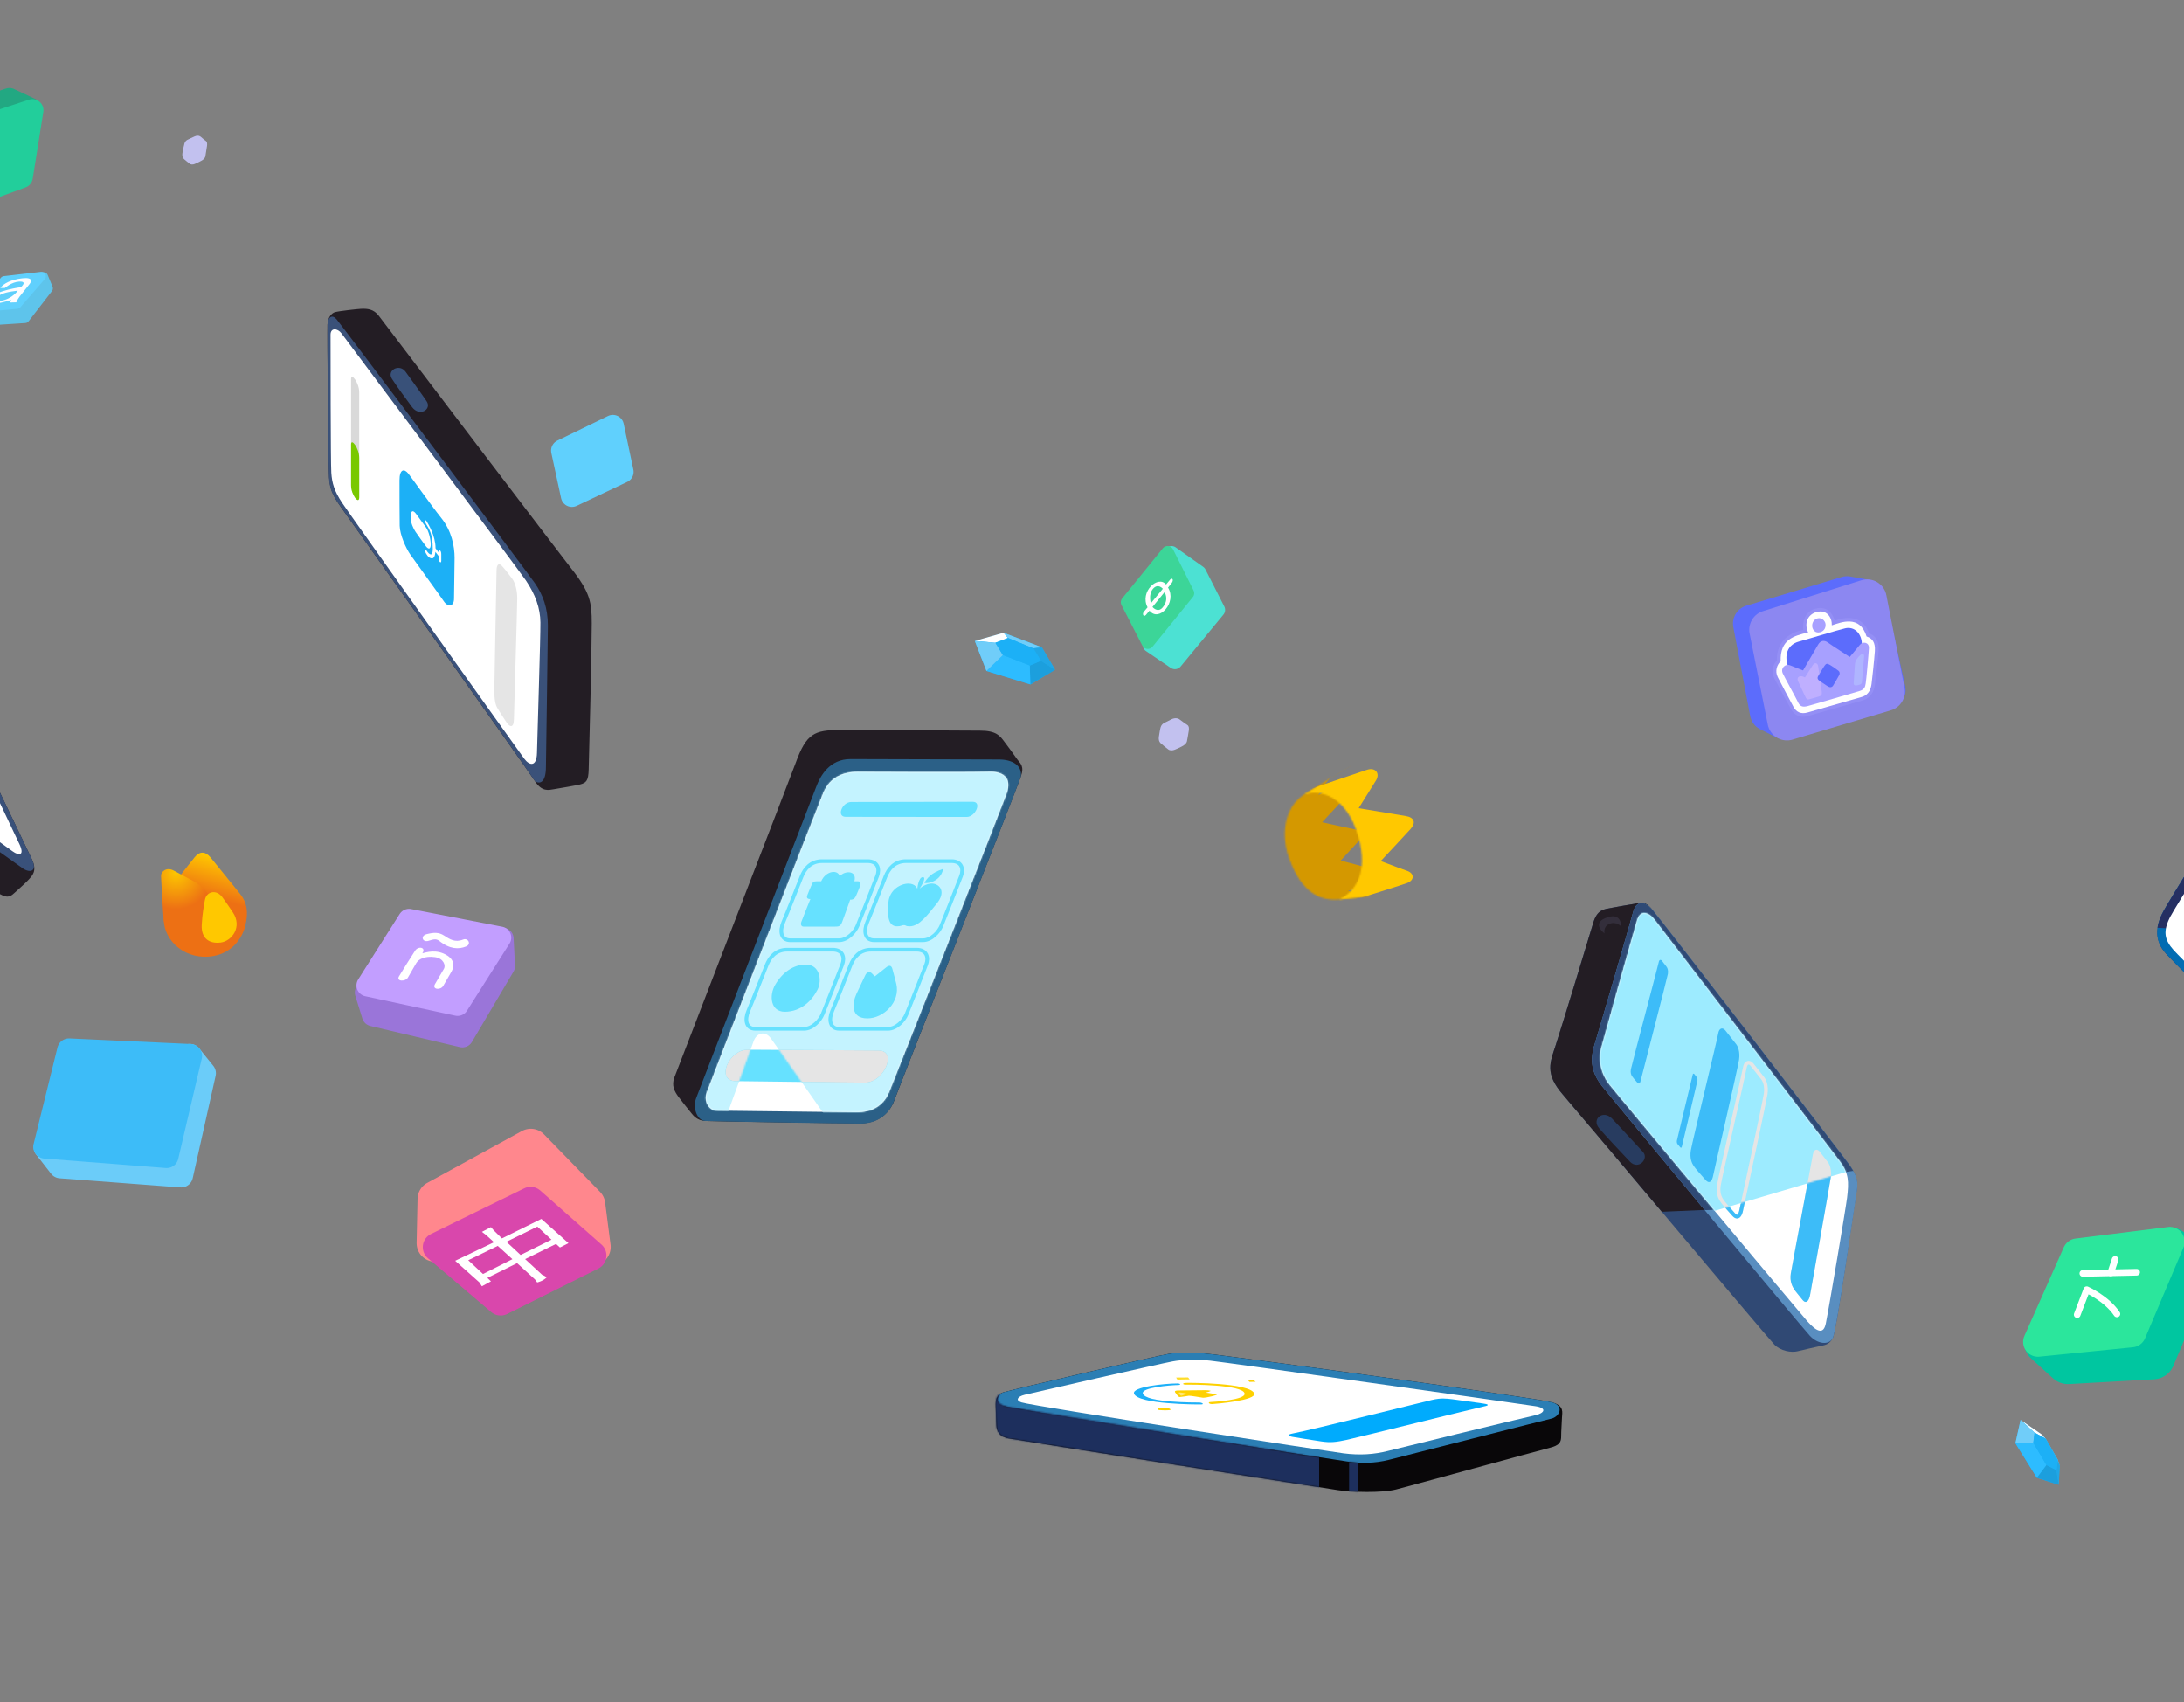 <svg width="1441" height="1123" viewBox="0 0 1441 1123" fill="none" xmlns="http://www.w3.org/2000/svg">
<rect x="0" y="0" width="1441" height="1123" fill="#808080" stroke="none"/>
<g clip-path="url(#clip0_2001_3895)">
<g clip-path="url(#clip1_2001_3895)">
<g clip-path="url(#clip2_2001_3895)">
<mask id="mask0_2001_3895" style="mask-type:luminance" maskUnits="userSpaceOnUse" x="-220" y="0" width="2001" height="1123">
<path d="M1780.84 0.92H-219.141V1122.86H1780.84V0.92Z" fill="white"/>
</mask>
<g mask="url(#mask0_2001_3895)">
<path d="M128.173 90.08C127.197 90.568 124.392 91.788 123.539 92.275C122.685 92.763 122.075 93.495 121.709 94.593C121.343 95.69 120.612 99.471 120.368 100.934C120.124 102.397 120.368 103.739 121.1 104.592C121.831 105.446 124.026 107.031 125.002 107.885C125.978 108.739 127.319 108.617 128.538 108.129C129.758 107.641 132.807 106.178 133.782 105.446C134.758 104.714 135.368 103.861 135.49 103.129C135.612 102.397 136.465 97.275 136.587 96.178C136.738 94.823 136.709 93.617 135.855 93.007C135.002 92.397 133.465 91.126 132.563 90.324C131.465 89.349 129.88 89.227 128.173 90.08Z" fill="#C2C1EF"/>
<path d="M39.864 769.528L119.533 775.555L134.648 708.02L125.286 696.464L29.986 756.851L39.864 769.528Z" fill="#6BCCF9"/>
<path d="M39.864 769.528L119.533 775.555L134.648 708.02L125.286 696.464L29.986 756.851L39.864 769.528Z" stroke="#6BCCF9" stroke-width="15.61" stroke-linecap="round" stroke-linejoin="round"/>
<path d="M29.768 756.517L109.971 762.767L125.526 696.535L45.506 692.854L29.768 756.517Z" fill="#3DBCF8"/>
<path d="M29.768 756.517L109.971 762.767L125.526 696.535L45.506 692.854L29.768 756.517Z" stroke="#3DBCF8" stroke-width="15.61" stroke-linecap="round" stroke-linejoin="round"/>
<path d="M1358.25 979.364L1343.98 974.995L1329.77 952.08L1333.17 936.816L1347.21 946.444L1358.92 966.973L1358.25 979.364Z" fill="#1CB0F6"/>
<path d="M1333.26 936.809L1342.48 945.18L1349.78 949.193L1347.26 946.38L1333.26 936.809Z" fill="white"/>
<path d="M1359.06 967.078L1357.67 962.92L1349.77 949.193L1347.26 946.38L1359.06 967.078Z" fill="#70CDF9"/>
<path d="M1359.06 967.078L1357.67 962.92L1356.81 969.737L1358.36 979.601L1359.06 967.078Z" fill="#21A6E5"/>
<path d="M1343.91 974.864L1350.24 966.45L1356.81 969.737L1358.36 979.601L1343.91 974.864Z" fill="#1C9FDD"/>
<path d="M1343.91 974.864L1350.24 966.45L1341.63 951.896L1329.76 952.115L1343.91 974.864Z" fill="#2DBCFF"/>
<path d="M1333.17 936.718L1342.48 945.18L1341.63 951.896L1329.76 952.115L1333.17 936.718Z" fill="#70CDF9"/>
<path d="M1356.96 969.972L1350.27 966.551L1341.55 951.813L1342.39 945.04L1349.84 949.087L1357.81 963.106L1356.96 969.972Z" fill="#1CB0F6"/>
<path d="M772.935 474.518C771.729 475.09 769.111 476.406 768.057 476.975C767.002 477.544 766.256 478.385 765.821 479.634C765.386 480.883 764.911 484.32 764.635 485.981C764.359 487.641 764.688 489.154 765.616 490.104C766.544 491.054 769.553 493.412 770.784 494.357C772.016 495.302 773.685 495.136 775.195 494.559C776.706 493.982 779.866 492.507 781.068 491.659C782.27 490.812 783.014 489.833 783.152 489.003C783.29 488.173 784.257 483.093 784.388 481.849C784.55 480.313 784.491 478.95 783.416 478.278C782.341 477.606 779.549 475.591 778.41 474.703C777.024 473.622 775.046 473.517 772.935 474.518Z" fill="#C2C1EF"/>
<path d="M1364.45 898.467L1420.49 895.32L1443.24 841.419L1431.79 824.294L1350.05 885.408L1364.45 898.467Z" fill="#00C6A0"/>
<path d="M1364.45 898.467L1420.49 895.32L1443.24 841.419L1431.79 824.294L1350.05 885.408L1364.45 898.467Z" stroke="#00C6A0" stroke-width="29.268" stroke-linecap="round" stroke-linejoin="round"/>
<path d="M1344.62 885.285L1406.31 879.095L1431.66 819.164L1370.62 826.762L1344.62 885.285Z" fill="#2BE69C"/>
<path d="M1344.62 885.285L1406.31 879.095L1431.66 819.164L1370.62 826.762L1344.62 885.285Z" stroke="#2BE69C" stroke-width="19.512" stroke-linecap="round" stroke-linejoin="round"/>
<path d="M1370.54 867.279L1376.82 850.839C1376.82 850.839 1389.84 856.559 1396.74 866.799" stroke="white" stroke-width="4.39" stroke-linecap="round" stroke-linejoin="round"/>
<path d="M1374.26 840.065L1409.73 839.302" stroke="white" stroke-width="4.39" stroke-linecap="round" stroke-linejoin="round"/>
<path d="M1395.56 830.865L1392.65 839.726" stroke="white" stroke-width="4.39" stroke-linecap="round" stroke-linejoin="round"/>
<path d="M695.952 441.732L679.974 451.575L650.839 442.592L643.218 422.95L662.196 417.499L687.278 427.036L695.952 441.732Z" fill="#1CB0F6"/>
<path d="M643.305 422.799L656.869 424.066L665.106 420.989L662.182 417.42L643.305 422.799Z" fill="white"/>
<path d="M687.468 427.037L681.645 427.7L665.106 420.989L662.182 417.42L687.468 427.037Z" fill="#70CDF9"/>
<path d="M687.468 427.037L681.645 427.7L686.601 435.857L696.22 441.878L687.468 427.037Z" fill="#21A6E5"/>
<path d="M679.824 451.496L679.446 438.982L686.601 435.857L696.22 441.878L679.824 451.496Z" fill="#1C9FDD"/>
<path d="M679.824 451.496L679.446 438.982L661.749 432.106L650.854 442.65L679.824 451.496Z" fill="#2DBCFF"/>
<path d="M643.149 422.825L656.869 424.066L661.749 432.106L650.854 442.65L643.149 422.825Z" fill="#70CDF9"/>
<path d="M686.893 435.958L679.551 439.055L661.627 432.098L656.692 424.009L665.062 420.813L681.892 427.757L686.893 435.958Z" fill="#1CB0F6"/>
<path d="M775.212 436.582L803.445 402.372L791.021 377.905L772.942 365.113L758.852 425.465L775.212 436.582Z" fill="#4CE1D3"/>
<path d="M775.212 436.582L803.445 402.372L791.021 377.905L772.942 365.113L758.852 425.465L775.212 436.582Z" stroke="#4CE1D3" stroke-width="9.756" stroke-linecap="round" stroke-linejoin="round"/>
<path d="M757.311 424.004L783.853 391.332L770.376 364.322L743.587 397.326L757.311 424.004Z" fill="#3CD598"/>
<path d="M757.311 424.004L783.853 391.332L770.376 364.322L743.587 397.326L757.311 424.004Z" stroke="#3CD598" stroke-width="8.162" stroke-linecap="round" stroke-linejoin="round"/>
<path d="M771.995 382.428C770.582 384.112 770.259 384.554 769.366 385.595C764.028 379.206 751.746 390.391 757.163 400.668C756.301 401.695 755.596 402.536 754.733 403.564C753.322 405.245 754.683 407.342 756.094 405.661C756.878 404.726 757.583 403.886 758.446 402.858C764.699 410.811 776.693 397.314 770.661 387.637C771.053 387.17 771.895 386.123 773.025 384.686C774.685 382.576 773.408 380.744 771.995 382.428Z" fill="white"/>
<path d="M768.362 390.642L760.396 400.435C760.396 400.435 763.833 404.672 767.125 400.748C771.593 395.423 768.362 390.642 768.362 390.642Z" fill="#3CD598"/>
<path d="M767.223 388.414C767.223 388.414 764.058 384.484 760.687 388.501C757.551 392.237 759.345 398.001 759.345 398.001L767.223 388.414Z" fill="#3CD598"/>
<path d="M128.416 565.548C125.241 569.517 117.319 579.45 113.173 585.06C109.026 590.67 107.923 599.524 108.051 606.889C108.295 620.913 122.732 633.987 140.977 630.669C152.863 628.508 159.837 619.352 161.942 610.301C163.875 601.987 163.17 595.601 158.294 589.572C151.587 581.279 142.441 569.938 138.904 565.67C135.368 561.402 131.592 561.579 128.416 565.548Z" fill="url(#paint0_linear_2001_3895)"/>
<path d="M106.242 577.796C106.3 580.388 107.338 599.448 108.009 606.761C108.905 616.523 128.783 620.913 137.111 610.375C140.933 605.54 144.514 590.426 127.502 581.191C122.933 578.711 117.044 575.582 114.53 574.288C109.637 571.767 106.184 575.204 106.242 577.796Z" fill="url(#paint1_radial_2001_3895)"/>
<path d="M135.221 593.586C134.745 596.134 133.416 602.928 133.089 610.265C132.685 619.328 138.295 622.742 145.664 621.785C153.027 620.829 160.002 611.437 153.647 601.921C150.124 596.645 148.344 594.08 146.644 591.821C142.563 586.401 136.222 588.231 135.221 593.586Z" fill="#FFC800"/>
<path d="M377.352 327.111L410.737 311.293L404.353 281.028L370.906 297.273L377.352 327.111Z" fill="#60D0FD"/>
<path d="M377.352 327.111L410.737 311.293L404.353 281.028L370.906 297.273L377.352 327.111Z" stroke="#60D0FD" stroke-width="14.634" stroke-linecap="round" stroke-linejoin="round"/>
<path d="M-7.866 211.778L16.539 210.186L31.955 190.235L28.744 182.496L-12.252 204.538L-7.866 211.778Z" fill="#5EC4EB"/>
<path d="M-7.866 211.778L16.539 210.186L31.955 190.235L28.744 182.496L-12.252 204.538L-7.866 211.778Z" stroke="#5EC4EB" stroke-width="5.854" stroke-linecap="round" stroke-linejoin="round"/>
<path d="M-12.156 202.965L11.229 200.806L27.284 182.248L2.862 185.078L-12.156 202.965Z" fill="#60D0FD"/>
<path d="M-12.156 202.965L11.229 200.806L27.284 182.248L2.862 185.078L-12.156 202.965Z" stroke="#60D0FD" stroke-width="5.854" stroke-linecap="round" stroke-linejoin="round"/>
<path d="M14.76 183.6C7.077 184.454 2.321 187.137 0.248 189.942C0.857 190.064 3.296 189.942 3.296 189.942C3.296 189.942 7.537 186.103 12.565 185.795C18.54 185.43 13.784 189.454 13.784 189.454C13.784 189.454 -1.934 191.513 -5.85 196.283C-12.557 204.454 7.443 197.868 7.443 197.868L6.589 199.576L10.735 199.454C10.735 199.454 11.345 197.747 12.93 195.673C14.516 193.6 18.54 188.6 19.516 187.381C20.491 186.161 22.442 182.747 14.76 183.6Z" fill="#FDFDFF"/>
<path d="M11.711 191.771C11.711 191.771 4.516 192.381 0.735 194.21C-2.567 195.808 -5.24 199.454 0.979 198.356C8.166 197.088 11.711 191.771 11.711 191.771Z" fill="#60CFFB"/>
<path d="M6.236 65.365L-33.492 78.359L-38.469 120.768L-26.635 131.024L20.434 72.043L6.236 65.365Z" fill="#22A782"/>
<path d="M6.236 65.365L-33.492 78.359L-38.469 120.768L-26.635 131.024L20.434 72.043L6.236 65.365Z" stroke="#22A882" stroke-width="14.634" stroke-linecap="round" stroke-linejoin="round"/>
<path d="M21.366 72.735L-20.569 86.429L-25.433 131.325L14.352 116.774L21.366 72.735Z" fill="#22CE9B"/>
<path d="M21.366 72.735L-20.569 86.429L-25.433 131.325L14.352 116.774L21.366 72.735Z" stroke="#22CE9B" stroke-width="14.634" stroke-linecap="round" stroke-linejoin="round"/>
<path d="M387.15 794.774L350.207 756.861L287.698 791.091L287.082 820.165L390.739 822.612L387.15 794.774Z" fill="#FF878D"/>
<path d="M387.15 794.774L350.207 756.861L287.698 791.091L287.082 820.165L390.739 822.612L387.15 794.774Z" stroke="#FF878D" stroke-width="24.39" stroke-linecap="round" stroke-linejoin="round"/>
<path d="M390.479 828.258L350.098 792.614L288.597 822.736L330.329 858.23L390.479 828.258Z" fill="#D947AC"/>
<path d="M390.479 828.258L350.098 792.614L288.597 822.736L330.329 858.23L390.479 828.258Z" stroke="#D947AC" stroke-width="19.262" stroke-linecap="round" stroke-linejoin="round"/>
<path d="M317.967 812.674L320.708 814.739L325.939 819.506L300.317 831.736L316.284 845.978L317.936 848.572L323.947 845.299L321.554 843.033L341.173 833.283L352.953 844.028L354.423 846.038C354.423 846.038 358.273 845.195 360.592 842.772C360.037 841.811 357.704 840.989 357.704 840.989L346.456 830.628L366.857 820.623L369.451 822.97L375.082 820.113L357.18 804.13L331.148 816.992L325.734 811.64L323.904 809.542L317.967 812.674Z" fill="white"/>
<path d="M334.133 819.211L343.489 827.905L363.848 817.826L354.534 809.206L334.133 819.211Z" fill="#D947AC"/>
<path d="M308.944 831.388L318.673 840.458L338.083 830.681L328.416 821.92L308.944 831.388Z" fill="#D947AC"/>
<path d="M246.059 669.72L305.076 683.67L332.481 637.316L331.564 619.242L241.442 654.754L246.059 669.72Z" fill="#9A75D9"/>
<path d="M246.059 669.72L305.076 683.67L332.481 637.316L331.564 619.242L241.442 654.754L246.059 669.72Z" stroke="#9A75D9" stroke-width="14.634" stroke-linecap="round" stroke-linejoin="round"/>
<path d="M242.514 650.063L301.922 662.88L330.011 618.554L269.883 606.887L242.514 650.063Z" fill="#C29EFF"/>
<path d="M242.514 650.063L301.922 662.88L330.011 618.554L269.883 606.887L242.514 650.063Z" stroke="#C29EFF" stroke-width="14.634" stroke-linecap="round" stroke-linejoin="round"/>
<path d="M305.59 619.826C300.216 622.031 296.591 619.559 293.016 617.213C289.442 614.868 286.037 615.155 281.6 616.255C277.164 617.355 278.702 621.763 282.533 620.736C285.117 620.044 287.467 618.827 289.854 620.739C296.788 626.291 302.715 626.34 307.445 624.417C311.309 622.846 308.727 618.539 305.59 619.826Z" fill="white"/>
<path d="M295.227 630.459C288.066 625.787 280.926 628.398 278.655 628.918C281.35 624.982 276.061 623.899 273.898 627.157C271.87 630.212 264.85 641.366 263.265 644.111C261.252 647.597 267.529 647.7 269.115 644.954C269.907 643.581 273.444 637.456 274.603 635.449C276.127 632.809 280.251 630.543 286.918 631.435C292.765 632.217 294.123 637.003 292.965 639.01C291.806 641.017 288.476 646.663 287.013 649.198C284.879 652.894 290.738 653.355 292.445 650.398C293.543 648.497 296.226 643.85 297.811 641.104C299.093 638.884 300.852 634.129 295.227 630.459Z" fill="white"/>
<mask id="mask1_2001_3895" style="mask-type:luminance" maskUnits="userSpaceOnUse" x="-442" y="-584" width="2267" height="3071">
<path d="M882.986 -583.437L1824.95 2004.59L500.226 2486.75L-441.738 -101.277L882.986 -583.437Z" fill="white"/>
</mask>
<g mask="url(#mask1_2001_3895)">
<mask id="mask2_2001_3895" style="mask-type:alpha" maskUnits="userSpaceOnUse" x="847" y="490" width="120" height="104">
<path d="M966.644 527.109L914.299 490.616C914.299 490.616 870.641 517.927 860.242 524.364C849.842 530.801 843.894 547.128 850.422 565.776C858.682 589.375 871.385 594.465 883.563 593.351C895.741 592.237 942.885 586.629 942.885 586.629L966.644 527.109Z" fill="#FFC800"/>
</mask>
<g mask="url(#mask2_2001_3895)">
<path d="M888.246 507.107C892.997 504.295 892.119 504.636 886.308 508.201C875.912 514.581 852.859 529.33 852.859 529.33L852.672 529.528C852.672 529.528 881.412 511.151 888.246 507.107Z" fill="#D49800"/>
<path d="M908.139 582.19C913.094 580.739 912.48 575.227 907.539 573.864C894.375 570.171 836.866 555.245 836.866 555.245L852.206 598.879C852.206 598.879 900.24 584.383 908.139 582.19Z" fill="#D49800"/>
<path d="M896.206 555.11C899.114 551.868 897.926 547.923 893.221 547.008C883.028 545.024 834.283 533.79 834.283 533.79L849.918 605.258C849.918 605.258 891.994 559.804 896.206 555.11Z" fill="#D49800"/>
<path d="M888.789 524.76C892.445 521.034 890.171 516 885.338 517.977C874.649 522.391 832.277 540.14 832.277 540.14L837.959 579.456C837.959 579.456 885.254 528.404 888.789 524.76Z" fill="#D49800"/>
<path d="M877.537 513.341C886.454 503.864 834.741 528.398 834.741 528.398L854.81 607.784C854.81 607.784 919.186 591.949 905.128 591.287C864.723 589.381 853.394 538.999 877.537 513.341Z" fill="#D49800"/>
</g>
<mask id="mask3_2001_3895" style="mask-type:alpha" maskUnits="userSpaceOnUse" x="860" y="490" width="107" height="104">
<path d="M966.644 527.109L914.299 490.616C914.299 490.616 870.256 517.937 860.242 524.364C870.934 520.156 888.578 525.245 896.177 551.718C903.312 576.571 893.508 588.751 883.563 593.351C895.127 592.331 942.885 586.629 942.885 586.629L966.644 527.109Z" fill="#FFC800"/>
</mask>
<g mask="url(#mask3_2001_3895)">
<path d="M918.927 589.604C924.418 589.022 924.137 588.991 918.926 589.58C902.086 591.485 853.21 596.732 853.21 596.732L852.968 596.753C852.968 596.753 909.598 590.592 918.927 589.604Z" fill="#FFC800"/>
<path d="M907.848 514.921C910.747 510.232 907.575 505.8 901.58 507.972C890.204 511.844 849.029 525.754 849.029 525.754L881.39 557.391C881.39 557.391 904.362 520.318 907.848 514.921Z" fill="#FFC800"/>
<path d="M930.735 546.842C934.395 542.748 933.161 539.231 927.518 538.339C914.831 536.159 849.315 525.431 849.315 525.431L879.802 601.318C879.802 601.318 924.516 553.798 930.735 546.842Z" fill="#FFC800"/>
<path d="M928.295 582.599C933.259 580.842 933.398 576.24 928.441 574.529C915.968 570.221 864.572 550.103 864.572 550.103L862.845 603.17C862.845 603.17 919.861 585.582 928.295 582.599Z" fill="#FFC800"/>
</g>
</g>
<path d="M1245 455.175L1231.66 394.766L1218.65 392.427L1155.71 411.373L1166.86 470.102L1176.34 474.843L1245 455.175Z" fill="#5C6CFC"/>
<path d="M1245 455.175L1231.66 394.766L1218.65 392.427L1155.71 411.373L1166.86 470.102L1176.34 474.843L1245 455.175Z" stroke="#5C6CFC" stroke-width="24.585" stroke-linecap="round" stroke-linejoin="round"/>
<path d="M1204.33 441.302C1203.95 442.092 1202.21 444.814 1201.63 445.78C1201.05 446.746 1201.72 447.009 1202.3 446.922C1202.88 446.834 1204.62 446.57 1205.3 446.395C1205.97 446.219 1206.46 445.517 1206.36 444.814C1206.26 444.112 1205.88 442.356 1205.59 441.478C1205.3 440.6 1204.72 440.512 1204.33 441.302Z" fill="#D7D9FE"/>
<path d="M1231.96 395.117L1167.05 415.488L1179.03 475.546L1243.93 456.229L1231.96 395.117Z" fill="#8C87F1"/>
<path d="M1231.96 395.117L1167.05 415.488L1179.03 475.546L1243.93 456.229L1231.96 395.117Z" stroke="#8C87F1" stroke-width="25.785" stroke-linecap="round" stroke-linejoin="round"/>
<path d="M1197.96 401.527C1188.01 404.073 1189.84 415.576 1189.84 415.576C1189.84 415.576 1171.98 417.595 1172.36 435.771C1169.95 438.053 1168.31 442.883 1170.72 447.624C1172.12 450.368 1179.51 463.868 1181.63 467.731C1183.76 471.595 1187.53 473.878 1192.45 472.473C1197.38 471.068 1222.97 463.78 1228.86 462.112C1234.76 460.443 1236.59 455.175 1236.98 452.366C1237.36 449.556 1239.01 436.034 1239.49 429.361C1239.97 422.688 1237.27 419.176 1233.21 417.859C1227.8 401.878 1210.51 409.517 1210.51 409.517C1210.51 409.517 1208.25 398.892 1197.96 401.527Z" fill="#948FF5"/>
<path d="M1198.57 403.774C1192 405.576 1190.52 412.063 1193.01 417.212C1183.47 419.527 1174.49 421.722 1174.86 436.271C1172.68 438.326 1170.82 442.498 1172.99 446.767C1174.25 449.237 1181.39 462.795 1183.3 466.273C1185.21 469.751 1188.22 471.28 1192.65 470.015C1197.09 468.75 1223.03 461.311 1228.33 459.81C1233.63 458.308 1234.51 453.565 1234.86 451.035C1235.21 448.506 1236.59 435.63 1237.03 429.623C1237.46 423.615 1235.22 421.068 1231.57 419.882C1227.03 405.303 1214.57 410.659 1208.62 412.548C1208.87 407.673 1205.49 401.878 1198.57 403.774Z" fill="#FFFEFE"/>
<path d="M1199.31 407.937C1196.7 408.551 1195.35 411.098 1195.74 413.644C1196.02 415.522 1197.76 417.946 1200.95 417.068C1204.14 416.19 1204.81 413.293 1204.43 411.361C1204.04 409.429 1201.92 407.322 1199.31 407.937Z" fill="#A7A0FF"/>
<path d="M1217.37 414.522C1211.29 416.015 1195.11 420.981 1186.95 423.215C1177.96 425.673 1176.9 434.541 1180.86 442.005C1183.85 447.644 1199.31 444.463 1205.97 443.234C1212.64 442.005 1228.09 434.454 1228.48 426.2C1228.86 417.946 1223.46 413.029 1217.37 414.522Z" fill="#5C6CFC"/>
<path d="M1206.07 423.917C1203.75 422.161 1201.24 422.424 1199.6 425.234C1197.96 428.044 1189.65 442.268 1189.65 442.268C1189.65 442.268 1184.34 440.249 1181.15 438.931C1177.96 437.614 1174.58 440.775 1176.32 444.375C1177.89 447.616 1185.15 460.782 1186.27 463.165C1187.43 465.624 1188.88 466.853 1192.74 465.799C1196.6 464.746 1223.07 457.019 1226.64 455.965C1230.22 454.912 1230.6 453.244 1230.99 450.873C1231.38 448.502 1232.92 431.644 1233.11 427.605C1233.31 423.566 1228.96 423.039 1227.13 425.41C1226.01 426.846 1220.46 433.4 1220.46 433.4C1220.46 433.4 1207.98 425.368 1206.07 423.917Z" fill="#A7A0FF"/>
<path d="M1196.03 438.844C1194.67 441.039 1192.64 444.112 1190.91 446.922C1187.53 444.99 1185.11 446.658 1186.37 449.468C1187.18 451.296 1190.91 459.039 1191.29 459.917C1191.68 460.795 1192.16 461.761 1193.8 461.322C1195.45 460.882 1197.76 460.18 1200.47 459.39C1201.9 458.973 1202.21 458.073 1202.01 456.404C1201.82 454.736 1199.89 441.478 1199.6 439.458C1199.31 437.439 1197.38 436.649 1196.03 438.844Z" fill="#BFAFFF"/>
<path d="M1226.93 432.61C1225.1 434.541 1224.04 435.683 1223.84 438.844C1223.65 442.005 1223.17 448.853 1223.07 450.434C1222.97 452.014 1223.65 452.541 1225.87 452.014C1228.09 451.488 1228.48 451.048 1228.57 449.292C1228.72 446.656 1229.73 435.507 1229.93 433.312C1230.12 431.117 1228.77 430.678 1226.93 432.61Z" fill="#AFB5FF"/>
<path d="M1207.13 438.492C1205.49 437.614 1204.91 437.702 1203.95 439.019C1202.98 440.336 1200.66 444.375 1199.7 445.868C1198.73 447.361 1199.41 448.414 1200.57 449.205C1201.72 449.995 1204.62 451.926 1205.97 452.805C1207.33 453.683 1208.68 453.507 1209.45 452.366C1210.22 451.224 1212.93 446.395 1213.51 445.341C1214.09 444.288 1213.8 443.058 1212.93 442.444C1212.06 441.829 1208.77 439.371 1207.13 438.492Z" fill="#5C6CFC"/>
</g>
</g>
</g>
</g>
<g clip-path="url(#clip3_2001_3895)">
<mask id="mask4_2001_3895" style="mask-type:luminance" maskUnits="userSpaceOnUse" x="-220" y="0" width="2001" height="1123">
<path d="M1780.84 0.92H-219.141V1122.86H1780.84V0.92Z" fill="white"/>
</mask>
<g mask="url(#mask4_2001_3895)">
<mask id="mask5_2001_3895" style="mask-type:luminance" maskUnits="userSpaceOnUse" x="-325" y="25" width="2755" height="1411">
<path d="M-324.993 25.798H2429.13V1435.54H-324.993V25.798Z" fill="white"/>
</mask>
<g mask="url(#mask5_2001_3895)">
<mask id="mask6_2001_3895" style="mask-type:luminance" maskUnits="userSpaceOnUse" x="-325" y="144" width="816" height="519">
<path d="M-324.451 144.411H490.175V662.942H-324.451V144.411Z" fill="white"/>
</mask>
<g mask="url(#mask6_2001_3895)">
<path d="M-175.062 292.58C-176.404 293.799 -184.466 300.735 -186.038 302.092C-188.721 304.409 -189.94 306.238 -187.867 311.726C-184.153 321.556 -119.453 487.822 -116.16 496.115C-112.868 504.407 -109.087 512.944 -100.673 518.797C-92.258 524.651 -8.402 584.291 -1.893 588.675C4.082 592.699 6.277 592.089 9.448 589.162C11.354 587.404 16.765 582.699 18.96 580.26C21.155 577.821 24.692 574.772 21.155 567.089C16.753 557.526 -66.527 384.774 -70.917 375.262C-75.307 365.75 -78.966 360.384 -84.941 355.994C-90.917 351.604 -162.745 296.604 -166.77 293.19C-170.794 289.775 -173.721 291.36 -175.062 292.58Z" fill="#231D24"/>
<path d="M-172.501 295.873C-169.086 304.775 -97.519 477.269 -94.087 485.505C-90.429 494.285 -86.404 500.383 -77.99 506.236C-69.575 512.09 12.54 571.294 15.302 573.065C20.058 576.114 24.692 574.772 21.156 567.089C16.753 557.526 -66.526 384.774 -70.917 375.262C-75.307 365.75 -78.965 360.384 -84.941 355.994C-90.916 351.604 -162.745 296.604 -166.769 293.19C-170.794 289.775 -174.173 291.515 -172.501 295.873Z" fill="#39517A"/>
<path d="M-164.254 306.461C-161.106 314.668 -95.596 472.141 -92.332 479.691C-87.868 490.017 -81.591 497.187 -73.834 502.583C-66.077 507.979 -5.552 551.48 8.144 561.507C12.911 564.997 16.191 564.178 12.931 557.096C8.873 548.28 -67.169 389.025 -71.216 380.257C-75.264 371.488 -80.465 364.712 -85.974 360.665C-91.483 356.618 -153.965 308.434 -159.579 304.109C-163.434 301.14 -165.794 302.443 -164.254 306.461Z" fill="white"/>
<path d="M220.935 205.954C223.837 205.142 236.013 203.84 238.08 203.744C242.129 203.556 246.486 203.726 250.001 208.417C256.298 216.818 370.883 367.449 376.438 374.422C389.445 390.75 390.445 397.333 390.434 411.311C390.421 427.822 388.957 489.529 388.408 507.745C388.192 514.914 386.913 516.424 382.75 517.503C380.249 518.15 368.511 520.148 365.281 520.673C362.052 521.197 357.59 522.516 353.009 515.418C347.307 506.582 231.119 343.17 225.032 334.658C218.946 326.145 217.657 322.102 217.155 314.734C216.653 307.367 215.847 219.41 216.075 214.157C216.303 208.903 219.195 206.442 220.935 205.954Z" fill="#231D24"/>
<path d="M222.228 210.835C228.471 218.556 347.657 377.197 352.76 384.506C358.201 392.297 361.518 401.237 361.493 412.806C361.47 423.013 360.2 502.542 360.2 505.808C360.2 516.968 355.786 517.212 353.009 515.418C347.306 506.582 231.119 343.17 225.032 334.658C218.945 326.145 217.535 322.345 217.033 314.978C216.531 307.611 215.846 219.41 216.075 214.157C216.303 208.903 219.296 207.209 222.228 210.835Z" fill="#3A5179"/>
<path d="M225.297 219.912C230.299 226.605 342.306 376.046 346.921 382.844C353.233 392.143 356.478 401.251 356.556 410.66C356.64 420.749 354.688 480.505 354.291 496.762C354.059 506.234 349.201 505.017 345.94 500.589C340.191 492.782 231.086 339.763 225.741 331.732C220.543 323.921 219.056 318.665 218.593 311.873C218.131 305.082 218.104 229.41 218.094 220.853C218.088 216.007 222.723 216.468 225.297 219.912Z" fill="white"/>
<path d="M267.616 245.263C263.575 239.606 254.985 244.21 258.592 249.897C261.763 254.897 268.11 263.459 271.885 268.556C276.763 275.141 285.055 270.141 281.519 264.775C278.912 260.821 271.275 250.385 267.616 245.263Z" fill="#395179"/>
<mask id="mask7_2001_3895" style="mask-type:alpha" maskUnits="userSpaceOnUse" x="218" y="217" width="139" height="287">
<path d="M225.297 219.912C230.299 226.605 342.306 376.046 346.921 382.844C353.233 392.143 356.478 401.252 356.556 410.66C356.64 420.749 354.688 480.505 354.291 496.762C354.059 506.234 349.201 505.017 345.94 500.589C340.191 492.782 231.086 339.763 225.741 331.732C220.543 323.921 219.056 318.665 218.593 311.873C218.131 305.082 218.104 229.41 218.094 220.853C218.088 216.007 222.723 216.469 225.297 219.912Z" fill="white"/>
</mask>
<g mask="url(#mask7_2001_3895)">
<path d="M231.641 250.019C231.641 254.41 231.641 317.092 231.641 320.141C231.641 326.482 237.007 333.189 237.007 328.067C237.007 326.116 237.007 264.044 237.007 258.8C237.007 252.458 231.641 245.629 231.641 250.019Z" fill="#D9D9D9"/>
<path d="M231.641 293.19C231.641 297.58 231.641 317.092 231.641 320.141C231.641 326.482 237.007 333.189 237.007 328.067C237.007 326.116 237.007 307.214 237.007 301.97C237.007 295.629 231.641 288.799 231.641 293.19Z" fill="#79C800"/>
</g>
<mask id="mask8_2001_3895" style="mask-type:alpha" maskUnits="userSpaceOnUse" x="218" y="217" width="139" height="287">
<path d="M225.297 219.912C230.299 226.605 342.306 376.046 346.921 382.844C353.233 392.143 356.478 401.252 356.556 410.66C356.64 420.749 354.688 480.505 354.291 496.762C354.059 506.234 349.201 505.017 345.94 500.589C340.191 492.782 231.086 339.763 225.741 331.732C220.543 323.921 219.056 318.665 218.593 311.873C218.131 305.082 218.104 229.41 218.094 220.853C218.088 216.007 222.723 216.469 225.297 219.912Z" fill="white"/>
</mask>
<g mask="url(#mask8_2001_3895)">
<path d="M269.445 312.458C266.762 309.043 263.592 309.287 263.592 316.848C263.592 324.409 263.592 340.872 263.714 346.848C263.836 352.823 267.86 361.726 270.665 365.75C273.47 369.774 290.587 393.316 292.86 396.725C295.543 400.75 299.567 400.262 299.567 394.896C299.567 389.53 299.933 375.263 299.933 368.067C299.933 360.262 297.982 350.262 291.152 341.726C284.323 333.189 272.128 315.872 269.445 312.458Z" fill="#1CB0F6"/>
<path d="M274.567 339.043C272.128 335.75 270.909 337.458 270.909 341.116C270.909 344.775 272.738 348.799 274.201 350.872C275.665 352.945 279.323 358.189 281.031 360.384C282.738 362.579 284.201 362.457 284.201 359.165C284.201 355.872 282.86 350.384 281.152 348.067C279.445 345.75 277.006 342.336 274.567 339.043Z" fill="white"/>
<path d="M281.518 343.921C280.543 342.214 280.189 344.103 281.031 345.506C283.043 348.86 285.543 352.092 285.543 362.213C285.543 367.518 283.226 366.055 281.335 363.067C280.755 362.15 280.332 363.622 280.726 364.409C281.213 365.384 282.616 368.189 284.872 368.372C287.128 368.555 287.25 364.043 287.25 364.043L289.567 367.031C289.567 367.031 289.567 368.372 289.567 369.043C289.567 370.628 291.152 371.909 291.152 370.018C291.152 368.575 291.152 365.689 291.152 365.689C291.152 365.689 291.274 363.982 290.36 363.128C289.445 362.274 289.628 364.713 289.628 364.713C289.628 364.713 287.86 362.335 287.372 361.726C287.372 353.311 282.494 345.628 281.518 343.921Z" fill="white"/>
</g>
<mask id="mask9_2001_3895" style="mask-type:alpha" maskUnits="userSpaceOnUse" x="-174" y="156" width="531" height="475">
<path d="M-164.253 306.461C-161.105 314.668 -95.558 472.125 -92.332 479.691C-89.697 485.871 -84.453 495.383 -76.469 500.772C-64.392 508.923 -19.576 541.48 9.776 562.868C35.18 581.38 161.314 630.775 161.314 630.775L352.44 566.974C352.44 566.974 355.42 474.529 356.809 415.866C357.152 401.362 354.274 392.594 345.376 380.661C289.681 305.974 178.294 156.6 178.294 156.6L-24.511 198.716L-173.237 200.696C-173.237 200.696 -165.794 302.443 -164.253 306.461Z" fill="white"/>
</mask>
<g mask="url(#mask9_2001_3895)">
<mask id="mask10_2001_3895" style="mask-type:luminance" maskUnits="userSpaceOnUse" x="-95" y="-166" width="958" height="815">
<path d="M-94.607 178.798L643.695 -165.477L862.835 304.472L124.533 648.747L-94.607 178.798Z" fill="white"/>
</mask>
<g mask="url(#mask10_2001_3895)">
<path d="M381.559 175.279C378.435 179.832 371.687 187.286 372.397 203.236C373.107 219.186 376.926 233.146 381.035 240.514C385.262 248.095 404.208 237.652 401.724 232.078C398.559 224.978 398.377 216.581 399.75 208.926C400.919 202.409 403.218 196.426 405.758 192.248C407.585 189.242 408.367 186.59 404.411 183.591C400.455 180.593 393.671 175.28 391.218 173.195C388.764 171.11 384.683 170.727 381.559 175.279Z" fill="#00C1DE"/>
<path d="M427.224 205.386C412.706 221.575 402.334 232.432 390.081 240.045C370.308 252.332 351.255 255.293 329.119 261.628C312.306 266.44 310.246 276.489 309.647 287.394C308.996 299.269 312.085 313.976 315.751 323.569C318.81 331.573 325.927 342.506 330.273 347.207C334.618 351.909 338.139 354.842 344.577 358.837C354.244 364.836 362.505 369.583 373.999 368.26C397.532 365.552 424.396 356.869 456.98 330.373C489.565 303.875 503.117 265.129 506.222 255.338C509.326 245.548 511.524 239.007 507.343 228.309C504.762 221.706 502.44 216.064 498.848 207.782C495.255 199.5 486.962 195.563 478.357 195C470.082 194.459 454.681 194.299 450.759 194.681C442.007 195.532 437.146 194.322 427.224 205.386Z" fill="#AF623C"/>
<path d="M342.144 318.126C342.925 321.408 343.395 324.271 345.566 330.659C347.737 337.046 358.192 333.786 357.413 328.364C356.634 322.942 355.543 318.925 354.257 314.093C351.932 305.355 340.04 309.285 342.144 318.126Z" stroke="#874627" stroke-width="4.878"/>
<path d="M280.399 283.288C281.468 286.403 284.884 293.152 290.575 297.567C295.906 301.702 303.283 294.787 300.185 290.269C297.088 285.75 294.154 281.7 292.01 277.183C288.132 269.014 277.449 274.693 280.399 283.288ZM342.144 318.126C342.925 321.408 343.395 324.271 345.566 330.659C347.737 337.046 358.192 333.786 357.413 328.364C356.634 322.941 355.543 318.925 354.257 314.093C351.932 305.355 340.04 309.285 342.144 318.126Z" fill="#AF623C"/>
<path d="M346.767 247.917C347.821 271.308 356.899 275.769 366.327 283.959C374.445 291.009 397.507 254.496 395.397 237.189C393.697 233.084 392.532 226.094 394.42 221.491C395.863 217.976 391.291 214.415 388.11 217.342C377.384 205.719 353.483 208.322 350.773 218.981C348.659 227.299 346.17 234.689 346.767 247.917Z" fill="#AF623C"/>
<path d="M379.615 195.849C365.081 194.01 352.58 208.036 350.625 219.53C348.671 231.024 374.618 237.253 383.406 225.754C390.366 216.649 396.608 198.001 379.615 195.849Z" fill="#AF623C"/>
<path d="M324.045 257.671L333.209 261.74L332.375 266.3L341.2 268.779L340.698 273.184L349 274.83L348.697 279.95L357.699 281.942L360.106 289.701L374.849 283.229L339.017 252.842L324.045 257.671Z" fill="#FFAC01"/>
<path d="M346.107 242.943C336.44 247.316 333.712 253.297 333.925 255.485C338.27 262.206 346.954 271.882 365.641 282.814C370.841 285.856 374.93 286.287 382.276 282.996C387.285 280.752 402.686 272.806 411.477 268.572C420.267 264.339 428.918 259.228 430.577 254.418C432.236 249.607 431.553 240.641 424.902 234.458C418.251 228.274 406.937 227.092 404.388 226.531C401.838 225.97 395.922 224.827 389.475 227.16C383.028 229.494 357.238 237.908 346.107 242.943Z" fill="#FFCA59"/>
<path d="M379.615 195.849C365.08 194.01 352.579 208.036 350.625 219.53C348.671 231.024 374.617 237.253 383.406 225.754C390.365 216.649 396.608 198.001 379.615 195.849Z" fill="#AF623C"/>
</g>
</g>
<mask id="mask11_2001_3895" style="mask-type:alpha" maskUnits="userSpaceOnUse" x="218" y="217" width="139" height="287">
<path d="M225.297 219.912C230.299 226.605 342.306 376.046 346.921 382.844C353.233 392.143 356.478 401.252 356.556 410.66C356.64 420.749 354.688 480.505 354.291 496.762C354.059 506.234 349.201 505.017 345.94 500.589C340.191 492.782 231.086 339.763 225.741 331.732C220.543 323.921 219.056 318.665 218.593 311.873C218.131 305.082 218.104 229.41 218.094 220.853C218.088 216.007 222.723 216.469 225.297 219.912Z" fill="white"/>
</mask>
<g mask="url(#mask11_2001_3895)">
<path d="M331.152 373.311C328.892 370.932 327.616 372.823 327.616 376.482C327.616 380.14 326.152 449.286 326.152 455.505C326.152 461.725 326.884 465.017 328.225 467.212C329.567 469.407 332.982 474.895 334.567 477.09C336.152 479.285 338.957 480.749 339.079 474.529C339.201 468.31 341.274 400.872 341.274 394.652C341.274 388.433 339.412 383.686 337.981 381.847C336.274 379.652 333.469 375.75 331.152 373.311Z" fill="#E5E5E5"/>
</g>
</g>
<mask id="mask12_2001_3895" style="mask-type:luminance" maskUnits="userSpaceOnUse" x="429" y="470" width="627" height="529">
<path d="M429.877 470.183H1055.72V998.959H429.877V470.183Z" fill="white"/>
</mask>
<g mask="url(#mask12_2001_3895)">
<path d="M656.952 927.957C657.07 931.52 657.306 937.956 657.381 940.031C657.509 943.574 658.778 947.74 665.702 948.95C676.053 950.76 874.204 981.775 882.906 983.091C891.609 984.406 911.52 985.056 921.104 982.629C930.689 980.202 1014.49 957.149 1022.1 955.249C1029.09 953.504 1030.11 951.465 1030.06 947.15C1030.03 944.558 1030.48 938.593 1030.59 935.154C1030.69 931.874 1032.34 927.563 1024.23 925.168C1014.13 922.187 805.19 893.64 794.861 892.888C784.532 892.136 778.038 892.13 771.039 893.181C764.04 894.232 667.304 916.933 662.251 918.456C657.197 919.978 656.814 923.823 656.952 927.957Z" fill="#090709"/>
<path d="M661.244 927.288C671.46 930.301 879.843 962.902 888.577 964.119C897.889 965.417 906.779 965.501 916.363 963.074C925.947 960.646 1020.2 936.609 1023.41 935.919C1028.93 934.731 1032.34 927.563 1024.23 925.168C1014.13 922.187 805.19 893.64 794.861 892.888C784.532 892.136 778.038 892.13 771.039 893.181C764.04 894.232 667.304 916.933 662.251 918.456C657.197 919.978 656.767 925.968 661.244 927.288Z" fill="#2B7EB4"/>
<path d="M673.933 925.163C682.304 927.844 878.284 957.712 886.358 958.763C897.4 960.2 906.862 959.447 915.697 957.209C924.533 954.972 996.579 937.374 1013.11 933.614C1018.87 932.304 1020.98 928.955 1013.28 927.721C1001.21 925.789 808.532 898.716 798.325 897.619C788.833 896.599 780.241 896.923 773.822 898.093C765.728 899.569 682.886 918.495 675.999 920.168C671.272 921.317 669.835 923.851 673.933 925.163Z" fill="white"/>
<mask id="mask13_2001_3895" style="mask-type:alpha" maskUnits="userSpaceOnUse" x="656" y="919" width="269" height="66">
<path d="M656.952 927.957C656.952 931.522 657.306 937.956 657.381 940.031C657.509 943.574 658.777 947.74 665.702 948.95C676.053 950.76 874.204 981.775 882.906 983.091C891.609 984.406 911.52 985.056 921.104 982.629C930.689 980.202 914.737 964.306 903.568 964.883C895.482 965.301 890.726 964.691 884.694 963.736C878.662 962.781 681.632 930.674 666.871 928.264C654.326 926.216 659.143 920.667 660.211 919.368C656.399 920.911 656.952 924.996 656.952 927.957Z" fill="#090709"/>
</mask>
<g mask="url(#mask13_2001_3895)">
<path d="M644.509 890.667L648.899 955.545L895.726 992.373V951.398L890.117 944.569V989.447L870.361 985.056V942.374L644.509 890.667Z" fill="#1D2F5D"/>
</g>
<path d="M456.388 734.652C454.633 732.498 448.645 725.014 447.45 723.324C445.109 720.015 442.904 716.254 444.959 710.764C448.641 700.932 521.828 512.012 524.961 503.359C532.069 483.731 537.315 481.647 554.352 481.563C570.863 481.482 628.435 482.001 646.659 482.001C657.314 482.001 659.725 485.443 662.333 488.862C665.851 493.476 668.29 496.891 671.163 500.942C673.056 503.61 676.094 505.183 673.54 512.38C670.022 522.29 594.032 715.071 590.125 725.736C586.217 736.4 577.317 740.984 567.821 741.064C558.326 741.143 470.506 739.797 465.256 739.499C460.007 739.201 457.529 736.052 456.388 734.652Z" fill="#231D24"/>
<path d="M459.335 724.399C462.843 715.111 535.383 527.468 538.51 519.12C541.218 511.89 547.313 500.741 561.193 500.765C577.071 500.793 655.79 501.038 659.057 501.038C667.68 501.037 674.631 504.817 673.54 512.38C670.216 522.357 594.032 715.071 590.125 725.736C586.217 736.4 577.621 741.16 568.125 741.239C558.63 741.319 470.506 739.797 465.256 739.499C460.007 739.201 456.828 731.034 459.335 724.399Z" fill="#2B6087"/>
<path d="M466.257 720.841C469.167 713.009 540.12 530.305 543.234 522.985C547.634 512.643 556.401 509.162 565.81 509.209C575.899 509.26 636.461 509.573 653.144 509.154C660.489 508.969 668.29 512.134 664.067 523.736C660.752 532.846 590.608 710.791 586.608 720.545C583.098 729.105 575.608 733.961 564.705 733.77C557.899 733.65 481.267 732.794 472.711 732.691C467.865 732.632 464.145 726.522 466.257 720.841Z" fill="white"/>
<mask id="mask14_2001_3895" style="mask-type:alpha" maskUnits="userSpaceOnUse" x="465" y="509" width="201" height="225">
<path d="M466.257 720.841C469.167 713.009 540.12 530.305 543.234 522.985C547.634 512.643 556.401 509.162 565.81 509.209C575.899 509.26 636.461 509.573 653.144 509.154C660.489 508.969 668.29 512.134 664.067 523.736C660.752 532.846 590.608 710.791 586.608 720.545C583.098 729.105 575.608 733.961 564.705 733.77C557.899 733.65 481.267 732.794 472.711 732.691C467.865 732.632 464.145 726.522 466.257 720.841Z" fill="white"/>
</mask>
<g mask="url(#mask14_2001_3895)">
<path d="M539.145 505.305L453.536 731.644L479.633 735.547C479.633 735.547 495.243 692.62 497.194 687.011C499.145 681.401 504.755 679.694 508.657 685.059C512.559 690.425 551.583 746.278 551.583 746.278L593.29 743.351L681.582 506.281L539.145 505.305Z" fill="#C4F3FF"/>
</g>
<mask id="mask15_2001_3895" style="mask-type:alpha" maskUnits="userSpaceOnUse" x="671" y="897" width="348" height="63">
<path d="M673.933 925.163C682.304 927.844 878.284 957.712 886.358 958.763C897.4 960.2 906.862 959.447 915.697 957.209C924.533 954.972 996.579 937.374 1013.11 933.614C1018.87 932.304 1020.98 928.955 1013.28 927.721C1001.21 925.789 808.532 898.716 798.325 897.619C788.833 896.599 780.241 896.923 773.822 898.093C765.728 899.569 682.886 918.495 675.999 920.168C671.272 921.317 669.835 923.851 673.933 925.163Z" fill="white"/>
</mask>
<g mask="url(#mask15_2001_3895)">
<path d="M783.898 908.716L775.972 908.777L776.825 910.118L784.935 909.996L783.898 908.716Z" fill="#FEDC28"/>
<path d="M827.252 910.606L823.532 910.667L824.386 911.642L828.471 911.581L827.252 910.606Z" fill="#FED101"/>
<path d="M770.728 929.02C769.935 928.959 764.325 928.776 763.837 929.203C763.35 929.63 764.203 930.179 764.874 930.24C765.72 930.317 768.898 930.484 771.276 930.301C773.654 930.118 771.52 929.081 770.728 929.02Z" fill="#FED101"/>
<path d="M795.118 917.13C793.471 917.13 779.386 917.313 777.618 917.313C775.85 917.313 774.63 917.557 775.484 918.716C776.156 919.629 777.374 921.703 778.472 921.642C780.059 921.554 783.837 920.911 784.447 920.789C785.057 920.667 792.314 921.879 793.532 922.069C795.484 922.374 804.691 920.057 802.74 919.813C800.788 919.569 795.545 918.716 795.545 918.716C795.545 918.716 799.325 917.74 798.654 917.496C797.984 917.252 796.764 917.13 795.118 917.13Z" fill="#FED101"/>
<path d="M782.374 912.313C779.935 912.435 780.057 913.533 782.618 913.472C785.179 913.411 819.568 913.35 821.154 919.203C822.339 923.578 800.3 924.874 798.532 924.935C796.764 924.996 797.556 926.337 799.752 926.276C801.581 926.226 829.69 923.898 827.495 919.142C824.316 912.254 784.813 912.191 782.374 912.313Z" fill="#FED101"/>
<path d="M776.886 912.679C768.533 912.679 746.739 914.92 748.228 919.386C750.606 926.52 790.118 926.581 792.496 926.52C794.874 926.459 793.106 925.24 791.154 925.24C789.203 925.24 755.484 925.423 754.021 919.264C753.097 915.378 771.947 913.838 777.374 913.716C779.511 913.668 778.777 912.679 776.886 912.679Z" fill="#1EB0F8"/>
<path d="M778.472 918.594C777.13 918.411 778.045 919.63 778.411 920.057C778.776 920.484 779.081 920.972 779.874 920.667C780.667 920.362 783.35 919.569 782.801 919.325C782.252 919.081 779.645 918.754 778.472 918.594Z" fill="#FFE877"/>
</g>
<mask id="mask16_2001_3895" style="mask-type:alpha" maskUnits="userSpaceOnUse" x="465" y="509" width="201" height="225">
<path d="M466.257 720.841C469.167 713.009 540.12 530.305 543.234 522.985C547.634 512.643 556.401 509.162 565.81 509.209C575.899 509.26 636.461 509.573 653.144 509.154C660.489 508.969 668.29 512.134 664.067 523.736C660.752 532.846 590.608 710.791 586.608 720.545C583.098 729.105 575.608 733.961 564.705 733.77C557.899 733.65 481.267 732.794 472.711 732.691C467.865 732.632 464.145 726.522 466.257 720.841Z" fill="white"/>
</mask>
<g mask="url(#mask16_2001_3895)">
<mask id="mask17_2001_3895" style="mask-type:luminance" maskUnits="userSpaceOnUse" x="429" y="470" width="627" height="529">
<path d="M429.877 470.183H1055.72V998.959H429.877V470.183Z" fill="white"/>
</mask>
<g mask="url(#mask17_2001_3895)">
<path d="M604.754 626.523C599.51 626.523 582.437 626.523 574.754 626.523C567.071 626.523 563.169 631.767 561.218 636.645C559.182 641.734 551.706 660.791 549.145 666.767C546.584 672.742 547.559 678.718 553.779 678.718C559.266 678.718 580.73 678.718 585.852 678.718C591.461 678.718 596.461 673.23 598.168 668.962C599.876 664.694 609.388 640.791 611.095 636.279C612.802 631.767 611.583 626.523 604.754 626.523Z" stroke="#66E1FF" stroke-width="2.439"/>
<path d="M584.571 638.292C583.042 639.566 577.254 644.084 577.254 644.084C577.254 644.084 576.644 643.657 575.303 642.194C573.961 640.731 571.888 641.279 570.974 643.23C570.29 644.688 567.498 650.365 564.998 655.852C562.498 661.34 560.852 671.828 572.315 671.828C582.864 671.828 594.144 661.157 591.4 649.145C590.569 645.508 589.51 642.133 588.839 639.389C588.22 636.856 586.766 636.462 584.571 638.292Z" fill="#66E1FF"/>
<path d="M627.803 568.109C622.559 568.109 605.486 568.109 597.803 568.109C590.12 568.109 586.218 573.353 584.266 578.231C582.231 583.32 574.754 602.377 572.193 608.353C569.632 614.328 570.608 620.304 576.828 620.304C582.315 620.304 603.778 620.304 608.9 620.304C614.51 620.304 619.51 614.816 621.217 610.548C622.925 606.28 632.437 582.377 634.144 577.865C635.851 573.353 634.632 568.109 627.803 568.109Z" stroke="#66E1FF" stroke-width="2.439"/>
<path d="M622.315 573.231C614.266 575.792 611.461 579.694 609.876 582.499C613.047 583.109 620.851 580.914 622.315 573.231Z" fill="#66E1FF"/>
<path d="M608.9 578.658C605.913 578.658 605.242 586.402 605.242 586.402C605.242 586.402 604.205 582.926 599.327 582.926C594.449 582.926 586.888 586.768 586.157 595.365C585.433 603.871 585.852 611.097 591.888 611.097C594.632 611.097 594.964 610.304 596.462 610.304C597.822 610.304 597.315 611.097 600.12 611.097C606.583 611.097 611.827 603.78 618.108 596.036C624.388 588.292 620.059 583.353 615.486 582.926C610.913 582.499 606.766 586.219 606.766 586.219C606.766 586.219 611.888 578.658 608.9 578.658Z" fill="#66E1FF"/>
<path d="M579.51 692.986C570.608 692.986 505.487 692.498 493.292 692.498C480.487 692.498 472.194 713.23 485.487 713.23C491.584 713.23 557.559 714.205 570.974 714.205C583.169 714.205 592.681 692.986 579.51 692.986Z" fill="#66E1FF"/>
</g>
</g>
<mask id="mask18_2001_3895" style="mask-type:alpha" maskUnits="userSpaceOnUse" x="465" y="509" width="201" height="225">
<path d="M466.257 720.841C469.167 713.009 540.12 530.305 543.234 522.985C547.634 512.643 556.401 509.162 565.81 509.209C575.899 509.26 636.461 509.573 653.144 509.154C660.489 508.969 668.29 512.134 664.067 523.736C660.752 532.846 590.608 710.791 586.608 720.545C583.098 729.105 575.608 733.961 564.705 733.77C557.899 733.65 481.267 732.794 472.711 732.691C467.865 732.632 464.145 726.522 466.257 720.841Z" fill="white"/>
</mask>
<g mask="url(#mask18_2001_3895)">
<mask id="mask19_2001_3895" style="mask-type:luminance" maskUnits="userSpaceOnUse" x="429" y="470" width="627" height="529">
<path d="M429.877 470.183H1055.72V998.959H429.877V470.183Z" fill="white"/>
</mask>
<g mask="url(#mask19_2001_3895)">
<mask id="mask20_2001_3895" style="mask-type:alpha" maskUnits="userSpaceOnUse" x="453" y="505" width="229" height="242">
<path d="M539.145 505.305L453.536 731.644L479.633 735.547C479.633 735.547 495.243 692.62 497.194 687.011C499.145 681.401 504.755 679.694 508.657 685.059C512.559 690.425 551.583 746.278 551.583 746.278L593.29 743.351L681.582 506.281L539.145 505.305Z" fill="#C4F3FF"/>
</mask>
<g mask="url(#mask20_2001_3895)">
<path d="M579.51 692.986C570.608 692.986 505.487 692.498 493.292 692.498C480.487 692.498 472.194 713.23 485.487 713.23C491.584 713.23 557.559 714.205 570.974 714.205C583.169 714.205 592.681 692.986 579.51 692.986Z" fill="#E5E5E5"/>
</g>
</g>
</g>
<mask id="mask21_2001_3895" style="mask-type:alpha" maskUnits="userSpaceOnUse" x="466" y="509" width="548" height="451">
<path d="M466.256 720.841C469.167 713.009 540.12 530.305 543.234 522.985C547.634 512.643 556.401 509.162 565.81 509.209C575.899 509.26 636.461 509.573 653.143 509.154C660.489 508.969 1002.55 534.573 1013.33 933.488C1003.29 936.032 936.912 952.001 922.214 955.909C905.238 960.422 891.58 960.179 876.165 957.67C869.446 956.576 689.875 928.228 674.416 925.615C669.638 924.808 464.145 726.522 466.256 720.841Z" fill="white"/>
</mask>
<g mask="url(#mask21_2001_3895)">
<mask id="mask22_2001_3895" style="mask-type:luminance" maskUnits="userSpaceOnUse" x="615" y="837" width="645" height="552">
<path d="M633.83 837.9L1259.3 859.742L1240.84 1388.2L615.376 1366.35L633.83 837.9Z" fill="white"/>
</mask>
<g mask="url(#mask22_2001_3895)">
<path d="M869.078 965.484C867.95 968.466 867.578 972.114 867.953 976.251" stroke="#FF8E00" stroke-width="11.707" stroke-linecap="round" stroke-linejoin="round"/>
</g>
</g>
<mask id="mask23_2001_3895" style="mask-type:alpha" maskUnits="userSpaceOnUse" x="465" y="509" width="201" height="225">
<path d="M466.257 720.841C469.167 713.009 540.12 530.305 543.234 522.985C547.634 512.643 556.401 509.162 565.81 509.209C575.899 509.26 636.461 509.573 653.144 509.154C660.489 508.969 668.29 512.134 664.067 523.736C660.752 532.846 590.608 710.791 586.608 720.545C583.098 729.105 575.608 733.961 564.705 733.77C557.899 733.65 481.267 732.794 472.711 732.691C467.865 732.632 464.145 726.522 466.257 720.841Z" fill="white"/>
</mask>
<g mask="url(#mask23_2001_3895)">
<mask id="mask24_2001_3895" style="mask-type:luminance" maskUnits="userSpaceOnUse" x="429" y="470" width="627" height="529">
<path d="M429.877 470.183H1055.72V998.959H429.877V470.183Z" fill="white"/>
</mask>
<g mask="url(#mask24_2001_3895)">
<path d="M549.389 626.523C544.145 626.523 527.072 626.523 519.389 626.523C511.706 626.523 507.804 631.767 505.852 636.645C503.817 641.734 496.34 660.791 493.779 666.767C491.218 672.742 492.194 678.718 498.413 678.718C503.901 678.718 525.364 678.718 530.486 678.718C536.096 678.718 541.096 673.23 542.803 668.962C544.511 664.694 554.023 640.791 555.73 636.279C557.437 631.767 556.218 626.523 549.389 626.523Z" fill="#C4F3FF"/>
<path d="M549.389 626.523C544.145 626.523 527.072 626.523 519.389 626.523C511.706 626.523 507.804 631.767 505.852 636.645C503.817 641.734 496.34 660.791 493.779 666.767C491.218 672.742 492.194 678.718 498.413 678.718C503.901 678.718 525.364 678.718 530.486 678.718C536.096 678.718 541.096 673.23 542.803 668.962C544.511 664.694 554.023 640.791 555.73 636.279C557.437 631.767 556.218 626.523 549.389 626.523Z" stroke="#66E1FF" stroke-width="2.439"/>
<path d="M531.706 636.34C523.657 636.34 516.34 641.34 511.523 649.572C507.275 656.83 508.413 667.455 517.804 667.455C528.535 667.455 535.773 660.081 539.449 652.804C542.437 646.889 540.974 636.34 531.706 636.34Z" fill="#66E1FF"/>
<path d="M572.437 568.109C567.194 568.109 550.121 568.109 542.438 568.109C534.755 568.109 530.852 573.353 528.901 578.231C526.866 583.32 519.389 602.377 516.828 608.353C514.267 614.328 515.243 620.304 521.462 620.304C526.95 620.304 548.413 620.304 553.535 620.304C559.145 620.304 564.145 614.816 565.852 610.548C567.559 606.28 577.071 582.377 578.779 577.865C580.486 573.353 579.267 568.109 572.437 568.109Z" fill="#C4F3FF"/>
<path d="M572.437 568.109C567.194 568.109 550.121 568.109 542.438 568.109C534.755 568.109 530.852 573.353 528.901 578.231C526.866 583.32 519.389 602.377 516.828 608.353C514.267 614.328 515.243 620.304 521.462 620.304C526.95 620.304 548.413 620.304 553.535 620.304C559.145 620.304 564.145 614.816 565.852 610.548C567.559 606.28 577.071 582.377 578.779 577.865C580.486 573.353 579.267 568.109 572.437 568.109Z" stroke="#66E1FF" stroke-width="2.439"/>
<path d="M566.096 581.402C565.777 581.402 564.929 581.402 563.718 581.402C565.669 573.963 557.133 574.268 554.023 578.17C552.987 573.414 544.877 574.39 541.828 581.402C540.291 581.402 539.19 581.402 538.779 581.402C536.523 581.402 536.279 582.134 535.67 583.414C535.06 584.694 533.17 589.146 532.743 590.365C532.316 591.585 531.889 593.109 534.694 593.109C533.596 595.609 529.328 606.584 528.718 608.17C528.109 609.755 528.658 611.28 530.121 611.28C531.584 611.28 548.779 611.28 551.035 611.28C553.291 611.28 554.511 611.158 555.608 608.353C556.706 605.548 560.974 593.475 560.974 593.475C560.974 593.475 563.565 594.011 564.816 590.975C565.669 588.902 566.637 586.807 567.133 585.365C567.803 583.414 568.108 581.402 566.096 581.402Z" fill="#66E1FF"/>
<path d="M641.834 528.944C637.635 528.944 567.408 529.085 561.656 529.085C555.617 529.085 551.706 538.864 557.975 538.864C560.851 538.864 631.48 538.952 637.808 538.952C643.56 538.952 648.046 528.944 641.834 528.944Z" fill="#66E1FF"/>
</g>
</g>
<mask id="mask25_2001_3895" style="mask-type:alpha" maskUnits="userSpaceOnUse" x="671" y="897" width="348" height="63">
<path d="M673.933 925.163C682.304 927.844 878.284 957.712 886.358 958.763C897.4 960.2 906.862 959.447 915.697 957.209C924.533 954.972 996.579 937.374 1013.11 933.614C1018.87 932.304 1020.98 928.955 1013.28 927.721C1001.21 925.789 808.532 898.716 798.325 897.619C788.833 896.599 780.241 896.923 773.822 898.093C765.728 899.569 682.886 918.495 675.999 920.168C671.272 921.317 669.835 923.851 673.933 925.163Z" fill="white"/>
</mask>
<g mask="url(#mask25_2001_3895)">
<path d="M958.287 923.106C953.896 922.618 950.97 922.13 944.628 923.594C938.287 925.057 865.49 943.266 853.532 945.545C848.41 946.52 849.995 947.374 852.556 947.862C855.117 948.349 865.239 949.935 871.702 950.91C878.165 951.886 881.824 951.276 888.287 949.935C894.751 948.593 974.506 928.715 979.018 927.862C983.53 927.008 981.457 926.276 978.53 925.911C975.604 925.545 962.677 923.594 958.287 923.106Z" fill="#00ABFD"/>
</g>
</g>
<mask id="mask26_2001_3895" style="mask-type:luminance" maskUnits="userSpaceOnUse" x="1012" y="507" width="672" height="393">
<path d="M1012.55 507.744H1683.77V899.935H1012.55V507.744Z" fill="white"/>
</mask>
<g mask="url(#mask26_2001_3895)">
<path d="M1485.4 523.653C1490.48 524.329 1495.67 525.208 1499.14 526.087C1503.28 527.134 1507.92 529.207 1512.62 533.635C1520.26 540.834 1654.99 661.957 1661.96 667.957C1674.62 678.84 1673.16 687.986 1667.54 696.129C1658.15 709.716 1631.08 751.034 1620.5 766.788C1614.55 775.631 1611.82 776.644 1607.32 777.854C1601.72 779.363 1600.35 779.936 1597.11 780.481C1593.88 781.022 1588.22 783.397 1581.95 779.046C1573.3 773.054 1436.47 637.428 1428.93 628.931C1421.4 620.433 1422.57 611.458 1426.67 602.893C1430.77 594.328 1470.31 531.88 1472.89 527.295C1475.46 522.71 1483.61 523.414 1485.4 523.653Z" fill="#242F62"/>
<path d="M1493.32 529.34C1501.82 536.402 1638.37 663.237 1644.9 669.302C1652.55 676.401 1657.63 684.982 1648.62 698.84C1639.74 712.498 1605.23 765.424 1600.14 773.099C1595.88 779.525 1588.96 782.081 1581.95 779.046C1573.19 773.224 1436.47 637.428 1428.93 628.931C1421.4 620.433 1422.28 611.654 1426.38 603.089C1430.48 594.524 1470.31 531.88 1472.89 527.295C1475.46 522.71 1484.82 522.278 1493.32 529.34Z" fill="#026CB2"/>
<path d="M1423.49 612.058C1423.92 609.056 1424.96 606.06 1426.38 603.089C1430.48 594.524 1470.31 531.88 1472.89 527.295C1474.69 524.077 1479.84 522.904 1485.69 524.933C1486.33 527.744 1489.35 540.114 1489.35 540.114L1431.44 612.491C1431.44 612.491 1426.21 612.255 1423.49 612.058Z" fill="#252F62"/>
<path d="M1489.82 533.463C1496.04 539.034 1635.06 666.367 1640.45 672.214C1649.38 681.889 1647.86 689.294 1641.81 697.937C1635.72 706.644 1602.43 754.815 1593.01 768.124C1588.77 774.122 1583.44 775.544 1574.87 766.654C1568.14 759.674 1441.17 634.71 1434.17 626.832C1428.02 619.919 1426.95 614.471 1431.91 604.761C1435 598.699 1471.45 541.158 1476.58 533.202C1479.21 529.129 1484.38 528.597 1489.82 533.463Z" fill="white"/>
<path d="M1199.82 888.254C1197.12 888.897 1190.36 890.298 1186.2 891.384C1181.94 892.496 1174.68 891.237 1170.66 886.967C1163.47 879.316 1043.16 735.912 1031.11 722.032C1019.07 708.165 1022.8 700.791 1026.39 689.692C1031.47 673.983 1046.58 624.206 1051.26 608.679C1053.9 599.938 1058.29 599.816 1063.49 598.875C1069.2 597.843 1073.33 597.082 1078.23 596.296C1081.46 595.778 1084.51 593.353 1089.99 599.91C1096.74 607.976 1212.79 758.371 1219.5 767.532C1226.22 776.693 1225.97 780.079 1224.42 789.447C1222.87 798.815 1211.78 878.354 1209.19 882.931C1206.6 887.508 1203.53 887.374 1199.82 888.254Z" fill="#304974"/>
<path d="M1096.47 799.434C1096.47 799.434 1036.75 728.528 1031.11 722.032C1019.07 708.165 1022.8 700.791 1026.39 689.692C1031.47 673.983 1046.58 624.206 1051.26 608.679C1053.9 599.938 1058.29 599.816 1063.49 598.875C1069.2 597.843 1073.33 597.082 1078.23 596.296C1081.46 595.778 1084.51 593.353 1089.99 599.91C1096.74 607.976 1128.79 798.018 1128.79 798.018L1096.47 799.434Z" fill="#231D24"/>
<path d="M1194.13 881.2C1187.4 873.901 1064.02 725.425 1057.09 716.606C1050.06 707.651 1048.9 699.571 1052 689.365C1056.63 674.174 1075.57 609.212 1077.48 601.831C1079.38 594.45 1084.63 593.841 1089.99 599.91C1096.85 607.88 1212.79 758.371 1219.5 767.532C1226.22 776.693 1226.2 779.81 1224.65 789.178C1223.1 798.546 1211.78 878.354 1209.19 882.931C1206.6 887.507 1199.26 886.765 1194.13 881.2Z" fill="#598EC0"/>
<path d="M1124.75 798.35C1124.75 798.35 1060.52 720.974 1057.09 716.606C1050.06 707.651 1048.9 699.571 1052 689.365C1056.63 674.174 1075.57 609.212 1077.48 601.831C1079.38 594.45 1084.63 593.841 1089.99 599.91C1096.85 607.88 1212.79 758.371 1219.5 767.532C1220.86 769.378 1221.94 770.978 1222.78 772.433C1221.75 772.631 1216.06 773.446 1216.06 773.446L1140.92 797.742L1124.75 798.35Z" fill="#2F4A75"/>
<path d="M1192.41 871.589C1186.87 865.338 1067.68 722.864 1061.92 715.541C1054.97 706.706 1054.87 697.132 1056.62 690.786C1059.3 681.059 1075.72 622.133 1080.19 606.943C1082.26 599.894 1087.92 601.767 1091.63 606.642C1095.35 611.518 1207.19 757.01 1213.9 766.074C1219.88 774.143 1219.99 779.397 1218.69 790.223C1217.87 796.981 1206.88 862.287 1204.67 873.112C1203.28 879.935 1199.38 879.448 1192.41 871.589Z" fill="white"/>
<path d="M1063.53 737.864C1057.8 732.01 1049.99 738.107 1054.99 744.205C1058 747.878 1072.47 763.318 1075.48 766.4C1081.09 772.132 1088.16 764.327 1084.02 759.937C1080.64 756.362 1066.79 741.191 1063.53 737.864Z" fill="#283C60"/>
<path d="M1058.9 605.792C1050.24 609.572 1058.65 615.792 1058.65 615.792C1058.65 615.792 1057.55 611.28 1061.94 609.45C1066.33 607.621 1069.63 611.158 1069.63 611.158C1069.63 611.158 1070.12 600.889 1058.9 605.792Z" fill="#332E3B"/>
<mask id="mask27_2001_3895" style="mask-type:alpha" maskUnits="userSpaceOnUse" x="1055" y="602" width="165" height="276">
<path d="M1192.41 871.589C1186.87 865.338 1067.68 722.864 1061.92 715.541C1054.97 706.706 1054.87 697.132 1056.62 690.786C1059.3 681.059 1075.72 622.133 1080.19 606.944C1082.26 599.894 1087.92 601.767 1091.63 606.643C1095.35 611.518 1207.19 757.01 1213.9 766.074C1219.88 774.143 1219.99 779.397 1218.69 790.223C1217.87 796.981 1206.88 862.287 1204.67 873.113C1203.28 879.935 1199.38 879.448 1192.41 871.589Z" fill="white"/>
</mask>
<g mask="url(#mask27_2001_3895)">
<path d="M1080.85 586.768L1038.9 708.23L1129.14 799.448L1224.75 771.156L1080.85 586.768Z" fill="#9DEBFF"/>
</g>
<mask id="mask28_2001_3895" style="mask-type:alpha" maskUnits="userSpaceOnUse" x="1055" y="602" width="165" height="276">
<path d="M1192.41 871.589C1186.87 865.338 1067.68 722.864 1061.92 715.541C1054.97 706.706 1054.87 697.132 1056.62 690.786C1059.3 681.059 1075.72 622.133 1080.19 606.944C1082.26 599.894 1087.92 601.767 1091.63 606.643C1095.35 611.518 1207.19 757.01 1213.9 766.074C1219.88 774.143 1219.99 779.397 1218.69 790.223C1217.87 796.981 1206.88 862.287 1204.67 873.113C1203.28 879.935 1199.38 879.448 1192.41 871.589Z" fill="white"/>
</mask>
<g mask="url(#mask28_2001_3895)">
<path d="M1200.72 759.815C1199 757.656 1196.7 757.985 1196.09 761.888C1195.48 765.79 1182.43 834.692 1181.58 840.058C1180.72 845.424 1182.67 848.838 1183.77 850.545C1184.87 852.253 1186.46 853.96 1189.26 857.497C1192.07 861.033 1193.77 857.131 1194.26 854.448C1194.75 851.765 1207.06 782.741 1207.92 776.888C1208.67 771.75 1207.19 768.229 1206.09 766.766C1204.99 765.302 1202.67 762.254 1200.72 759.815Z" fill="#E5E5E5"/>
<path d="M1155.97 702.376C1154.24 700.217 1151.82 700.547 1151.21 704.449C1150.6 708.352 1134.99 776.4 1134.14 781.766C1133.29 787.131 1134.87 790.18 1135.97 791.888C1137.07 793.595 1140.72 797.741 1143.89 801.278C1146.91 804.639 1148.41 800.912 1148.89 798.229C1149.38 795.546 1164.14 727.498 1164.99 721.644C1165.74 716.506 1164.26 712.986 1163.16 711.522C1162.07 710.059 1157.92 704.815 1155.97 702.376Z" stroke="#E5E5E5" stroke-width="2.439"/>
</g>
<mask id="mask29_2001_3895" style="mask-type:alpha" maskUnits="userSpaceOnUse" x="1131" y="773" width="89" height="105">
<path d="M1192.41 871.589C1189.76 868.597 1131.27 798.774 1131.27 798.774C1131.27 798.774 1215.24 773.961 1217.94 773.1C1219.81 777.991 1219.58 782.795 1218.69 790.223C1217.87 796.981 1206.88 862.287 1204.67 873.113C1203.28 879.935 1199.38 879.448 1192.41 871.589Z" fill="white"/>
</mask>
<g mask="url(#mask29_2001_3895)">
<mask id="mask30_2001_3895" style="mask-type:luminance" maskUnits="userSpaceOnUse" x="1012" y="507" width="672" height="393">
<path d="M1012.55 507.744H1683.77V899.935H1012.55V507.744Z" fill="white"/>
</mask>
<g mask="url(#mask30_2001_3895)">
<mask id="mask31_2001_3895" style="mask-type:alpha" maskUnits="userSpaceOnUse" x="1055" y="602" width="165" height="276">
<path d="M1192.41 871.589C1186.87 865.338 1067.68 722.864 1061.92 715.541C1054.97 706.706 1054.87 697.132 1056.62 690.786C1059.3 681.059 1075.72 622.133 1080.19 606.944C1082.26 599.894 1087.92 601.767 1091.63 606.643C1095.35 611.518 1207.19 757.01 1213.9 766.074C1219.88 774.143 1219.99 779.397 1218.69 790.223C1217.87 796.981 1206.88 862.287 1204.67 873.113C1203.28 879.935 1199.38 879.448 1192.41 871.589Z" fill="white"/>
</mask>
<g mask="url(#mask31_2001_3895)">
<path d="M1200.72 759.815C1199 757.656 1196.7 757.985 1196.09 761.888C1195.48 765.79 1182.43 834.692 1181.58 840.058C1180.72 845.424 1182.67 848.838 1183.77 850.545C1184.87 852.253 1186.46 853.96 1189.26 857.497C1192.07 861.033 1193.77 857.131 1194.26 854.448C1194.75 851.765 1207.06 782.741 1207.92 776.888C1208.67 771.75 1207.19 768.229 1206.09 766.766C1204.99 765.302 1202.67 762.254 1200.72 759.815Z" fill="#3DBCF8"/>
<path d="M1155.97 702.376C1154.24 700.217 1151.82 700.547 1151.21 704.449C1150.6 708.352 1134.99 776.4 1134.14 781.766C1133.29 787.131 1134.87 790.18 1135.97 791.888C1137.07 793.595 1140.72 797.741 1143.89 801.278C1146.91 804.639 1148.41 800.912 1148.89 798.229C1149.38 795.546 1164.14 727.498 1164.99 721.644C1165.74 716.506 1164.26 712.986 1163.16 711.522C1162.07 710.059 1157.92 704.815 1155.97 702.376Z" stroke="#3DBCF8" stroke-width="2.439"/>
</g>
</g>
</g>
<mask id="mask32_2001_3895" style="mask-type:alpha" maskUnits="userSpaceOnUse" x="1055" y="602" width="165" height="276">
<path d="M1192.41 871.589C1186.87 865.338 1067.68 722.864 1061.92 715.541C1054.97 706.706 1054.87 697.132 1056.62 690.786C1059.3 681.059 1075.72 622.133 1080.19 606.944C1082.26 599.894 1087.92 601.767 1091.63 606.643C1095.35 611.518 1207.19 757.01 1213.9 766.074C1219.88 774.143 1219.99 779.397 1218.69 790.223C1217.87 796.981 1206.88 862.287 1204.67 873.113C1203.28 879.935 1199.38 879.448 1192.41 871.589Z" fill="white"/>
</mask>
<g mask="url(#mask32_2001_3895)">
<path d="M1138.41 679.815C1136.68 677.656 1134.26 677.986 1133.65 681.889C1133.04 685.791 1116.46 753.595 1115.6 758.961C1114.75 764.327 1116.33 767.376 1117.43 769.083C1118.53 770.79 1122.19 774.936 1125.36 778.473C1128.37 781.834 1129.87 778.107 1130.36 775.424C1130.85 772.741 1146.58 704.937 1147.43 699.084C1148.18 693.946 1146.7 690.425 1145.6 688.962C1144.5 687.498 1140.36 682.254 1138.41 679.815Z" fill="#3DBCF8"/>
<path d="M1096.57 633.864C1095.81 632.892 1094.73 633.024 1094.44 634.759C1094.14 636.493 1076.46 703.063 1076.05 705.448C1075.64 707.833 1076.32 709.201 1076.8 709.968C1077.28 710.736 1078.89 712.605 1080.28 714.2C1081.6 715.716 1082.29 714.065 1082.52 712.873C1082.76 711.681 1100.06 645.106 1100.47 642.503C1100.84 640.219 1100.2 638.641 1099.72 637.983C1099.24 637.324 1097.42 634.963 1096.57 633.864Z" fill="#3DBCF8"/>
<path d="M1117.9 708.58C1117.51 708.092 1116.97 708.166 1116.83 709.049C1116.69 709.931 1106.6 751.241 1106.41 752.455C1106.21 753.668 1106.57 754.358 1106.82 754.744C1107.07 755.13 1107.89 756.068 1108.61 756.868C1109.29 757.628 1109.63 756.785 1109.74 756.178C1109.85 755.571 1119.75 714.262 1119.95 712.938C1120.11 711.776 1119.78 710.98 1119.53 710.649C1119.28 710.318 1118.35 709.132 1117.9 708.58Z" fill="#3DBCF8"/>
</g>
</g>
</g>
</g>
</g>
<defs>
<linearGradient id="paint0_linear_2001_3895" x1="141.645" y1="565.66" x2="134.619" y2="590.671" gradientUnits="userSpaceOnUse">
<stop stop-color="#FFC600"/>
<stop offset="0.5" stop-color="#F69B0A"/>
<stop offset="1" stop-color="#ED7014"/>
</linearGradient>
<radialGradient id="paint1_radial_2001_3895" cx="0" cy="0" r="1" gradientUnits="userSpaceOnUse" gradientTransform="translate(116.135 575.699) scale(24.081)">
<stop stop-color="#FDC700"/>
<stop offset="0.5" stop-color="#F59C0A"/>
<stop offset="1" stop-color="#ED7014"/>
</radialGradient>
<clipPath id="clip0_2001_3895">
<rect width="2000" height="1121.94" fill="white" transform="translate(-219.15 0.92)"/>
</clipPath>
<clipPath id="clip1_2001_3895">
<rect width="2000" height="1121.94" fill="white" transform="translate(-219.15 0.92)"/>
</clipPath>
<clipPath id="clip2_2001_3895">
<rect width="1999.98" height="1121.94" fill="white" transform="translate(-219.141 0.92)"/>
</clipPath>
<clipPath id="clip3_2001_3895">
<rect width="2000" height="1121.94" fill="white" transform="translate(-219.15 0.92)"/>
</clipPath>
</defs>
</svg>

